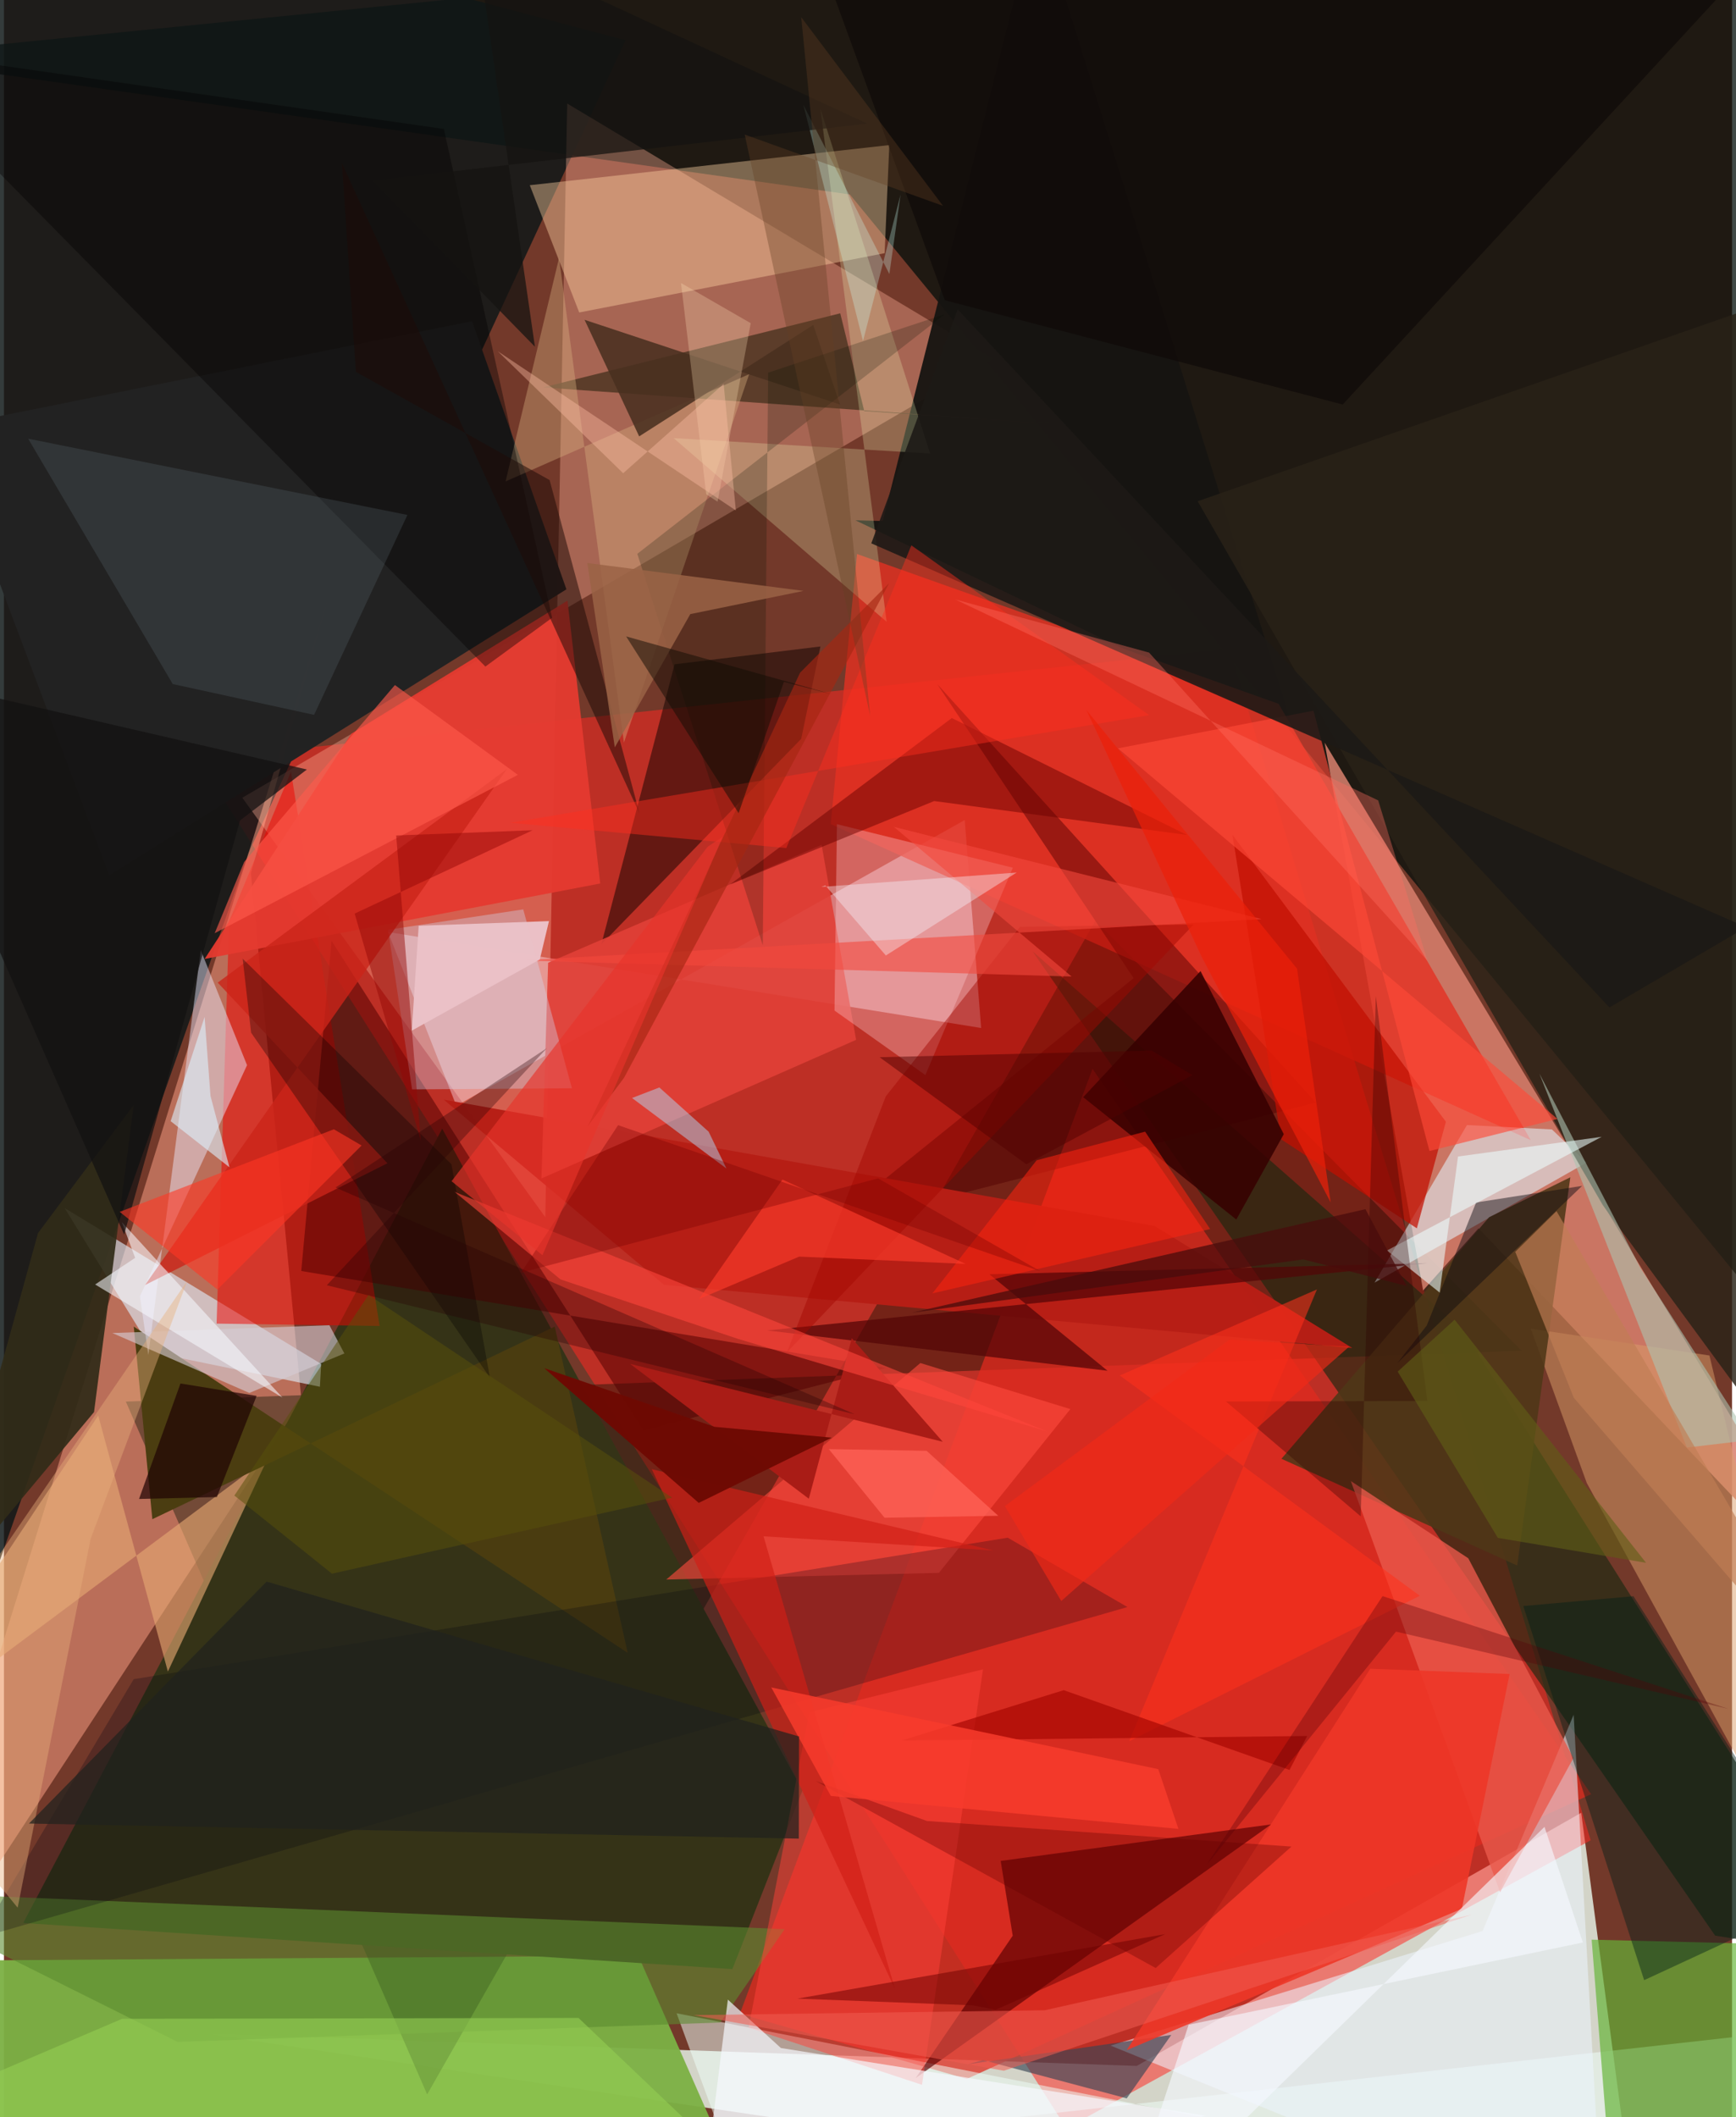 <svg xmlns="http://www.w3.org/2000/svg" width="228" height="278" viewBox="0 0 836 1024"><path fill="#73392a" d="M0 0h836v1024H0z"/><path fill="#e9f7ec" fill-opacity=".812" d="M763.027 876.772L790.776 1086 95.844 983.427l452.155 15.788z"/><path fill="#ff2621" fill-opacity=".525" d="M513.954 1029.385L93.948 367.266l498.91-53.51 174.75 576.328z"/><path fill="#050f0b" fill-opacity=".757" d="M-62 27.455L834.452-62l49.291 734.13L409.234 94.06z"/><path fill="#7cb044" fill-opacity=".953" d="M-62 948.536L11.542 1082.7l330.628-56.533-35.283-80.254z"/><path fill="#0f1717" fill-opacity=".843" d="M300.74 19.453L-6.656-62l-19.126 884.38 144.025-409.62z"/><path fill="#fda185" fill-opacity=".518" d="M119.461 422.378L143.935 677.5-62 992.157 159.466 280.39z"/><path fill="#001200" fill-opacity=".384" d="M204.727 1012.996L58.972 677.9l675.122-24.626-206.119-207.97z"/><path fill="#d87f6d" fill-opacity=".855" d="M898 788.806L713.36 594.08l-26.815 30.064-47.639-264.953z"/><path fill="#ffb199" fill-opacity=".369" d="M478.553 173.504L272.487 50.074 261.885 588.71 115.308 385.834z"/><path fill="#ffe5f0" fill-opacity=".416" d="M472.736 497.214L185.8 450.785l33.052 83.997L464.79 396.624z"/><path fill="#353418" fill-opacity=".992" d="M212.006 545.883L9.326 930.084l343.057 22.297 33.93-86.448z"/><path fill="#e02a1e" fill-opacity=".737" d="M767.846 867.799l-302.079 137.71-109.742-31.553 170.582-457.003z"/><path fill="#161411" fill-opacity=".953" d="M411.945 251.66l13.209.344L499.866-44.48l123.908 397.56z"/><path fill="#192710" fill-opacity=".639" d="M898 947.398l-70.175-11.203L497.493 459.98l208.281 183.326z"/><path fill="#e43021" fill-opacity=".792" d="M399.96 398.595l338.675 152.861L616.647 340.41l-203.966-72.46z"/><path fill="#232323" fill-opacity=".996" d="M-30.334 206.933l256.79-51.562L272.1 285.033 50.974 423.255z"/><path fill="#edfff9" fill-opacity=".518" d="M893.827 1086l-30.47-103.707-513.705 57.437-24.254-65.99z"/><path fill="#ffd5a5" fill-opacity=".416" d="M278.298 151.131l147.752-28.673 2.261-52.287-173.927 19.411z"/><path fill="#e0f1ff" fill-opacity=".6" d="M29.347 584.283l124.117 75.41-.622 11.025-80.537-16.555z"/><path fill="#ee0400" fill-opacity=".514" d="M108.92 445.637l29.931-72.49 42.882 268.184-78.86-1.142z"/><path fill="#e2f5ff" fill-opacity=".549" d="M765.612 562.3l-16.736-16.03-41.11-2.127-44.728 76.23z"/><path fill="#5b0102" fill-opacity=".675" d="M613.035 882.396l-130.848 17.662 5.826 36.175-46.955 68.868z"/><path fill="#0e0300" fill-opacity=".506" d="M288.977 456.804l35.46-135.505 70.54-8.62-9.294 44.686z"/><path fill="#ecf4ff" fill-opacity=".549" d="M715.332 933.958l44.044-104.58L773.651 1086l-238.286-96.607z"/><path fill="#e43a30" fill-opacity=".953" d="M168.062 354.87l-70.98 108.944 191.377-36.496-15.851-136.803z"/><path fill="#db9f69" fill-opacity=".494" d="M825.057 655.598l-86.46-12.989 27.133 74.674L898 958.593z"/><path fill="#4f3717" fill-opacity=".882" d="M618.008 705.556L718.471 588.72l39.298-19.313-25.693 187.789z"/><path fill="#65b437" fill-opacity=".678" d="M898 941.371v89.585L779.8 1086l-11.718-147.85z"/><path fill="#4c3522" fill-opacity=".82" d="M260.76 187.377l143.816-35.839 11.61 47.265 93.637 6.403z"/><path fill="#e6a873" fill-opacity=".612" d="M45.602 684.689L-62 846.4l189.853-141.588-48.556 103.676z"/><path fill="#500000" fill-opacity=".475" d="M634.64 533.252L451.528 330.907l94.97 142.204L396.35 594.36z"/><path fill="#b61f16" fill-opacity=".992" d="M212.738 531.85l106.547 89.567 333.003 30.571-95.663-59.018z"/><path fill="#e14037" fill-opacity=".91" d="M260.02 569.986l3.235-104.346 132.303-57.013 16.686 94.31z"/><path fill="#4b3d11" fill-opacity=".992" d="M301.735 799.418l-35.271-157.804-194.677 93.164L62.8 641.63z"/><path fill="#520000" fill-opacity=".529" d="M426.579 661.601l-117.237 30.231-150.844-236.771-14.676 159.682z"/><path fill="#5c8b30" fill-opacity=".592" d="M-62 914.77l146.045 72.825 262.516-9.38 31.13-45.162z"/><path fill="#d1dcf5" fill-opacity=".361" d="M185.825 449.69l11.61 77.206 77.337-.536-23.558-86.522z"/><path fill="#eae9fe" fill-opacity=".467" d="M117.6 515.186L65.788 626.974l4.062 28.332 25.37-195.729z"/><path fill="#ffd2d7" fill-opacity=".329" d="M402.976 398.628l-1.186 90.144 43.969 31.203 42.312-100.3z"/><path fill="#fe4a3e" fill-opacity=".608" d="M515.91 681.53l-63.607 79.21-131.922 3.23 122.94-104.72z"/><path fill="#2a2218" fill-opacity=".827" d="M898 130.726L863.46 705.51 773.4 582.807 577.482 242.439z"/><path fill="#e9594b" fill-opacity=".788" d="M759.261 850.281l-35.481 64.955-72.198-198.9 56.808 37.336z"/><path fill="#6c0201" fill-opacity=".506" d="M450.002 387.44l-98.714 40.337L458.552 347.3l113.725 56.538z"/><path fill="#c10f00" fill-opacity=".718" d="M697.569 542.55L594.311 403.773l23.52 147.261 65.68 43.062z"/><path fill="#d8b07e" fill-opacity=".396" d="M299.92 359.17l60.588-178.196-117.847 51.878 25.88-108.085z"/><path fill="#010014" fill-opacity=".239" d="M485.588 743.733l57.902 33.535-555.236 159.966 74.518-125.077z"/><path fill="#ff4139" fill-opacity=".498" d="M360.218 980.723l83.905 27.62 29.508-200.956-84.038 20.802z"/><path fill="#312c18" fill-opacity=".925" d="M16.494 596.37l46.294-61.991-19.212 148.594-76.433 91.554z"/><path fill="#eefcbd" fill-opacity=".247" d="M323.955 211.901l124.09 7.447L394.988 52.73l32.029 248.007z"/><path fill="#520506" fill-opacity=".718" d="M369.22 643.495l319.565-32.552-212.056 5.38 57.158 46.663z"/><path fill="#d5cbd3" fill-opacity=".62" d="M164.687 654.621l-7.247-13.664-105.005 3.788 66.277 28.964z"/><path fill="#040000" fill-opacity=".384" d="M232.898 322.39L-62 23.008l274.812 39.368L265.189 298.8z"/><path fill="#94cd53" fill-opacity=".608" d="M277.96 976.012L393.464 1086-62 1027.357l119.155-50.936z"/><path fill="#394554" fill-opacity=".643" d="M543.156 1014.919l21.558-30.696-98.405 14.19 7.363-2.02z"/><path fill="#adc2af" fill-opacity=".592" d="M791.554 613.061l53.756 83.405-31.151 3.65-71.355-180.866z"/><path fill="#f6f7fd" fill-opacity=".694" d="M581.361 1023.32L335.417 1086l14.788-118.851 25.66 23.406z"/><path fill="#ff4938" fill-opacity=".635" d="M751.554 541.194L538.937 361.95l94.59-18.23 56.101 212.984z"/><path fill="#ee3727" fill-opacity=".898" d="M705.285 923.212l-162.141 68.386 117.841-184.494 67.406 2.552z"/><path fill="#70868e" fill-opacity=".2" d="M11.713 212.177l69.946 118.671 68.374 14.911 45.152-96.696z"/><path fill="#012019" fill-opacity=".435" d="M880.663 917.339l-87.183 40.393-58.463-180.948 53.312-4.753z"/><path fill="#ca241a" fill-opacity=".804" d="M103.409 475.262l82.092 87.374L68.236 621.53 243.27 371.99z"/><path fill="#370000" fill-opacity=".867" d="M578.864 469.67l40.282 78.89-22.968 41.286-74.062-59.176z"/><path fill="#d11e15" fill-opacity=".667" d="M478.645 749.91l-111.171-6.848 63.574 218.933L313.4 710.585z"/><path fill="#1d1916" fill-opacity=".886" d="M842.87 448.465l-66.194 38.813-315.32-337.66L419.594 262.8z"/><path fill="#492f1f" fill-opacity=".871" d="M307.297 211.059l-26.413-56.378 123.58 40.98-12.942-38.498z"/><path fill="#060000" fill-opacity=".322" d="M235.087 666.276L119.567 499.48l-4.094-35.788 101.004 99.406z"/><path fill="#0f0a08" fill-opacity=".694" d="M647.64 195.663l-192.471-50.445-58.905-161.745 444.132 3.268z"/><path fill="#a91c16" d="M389.371 724.874l20.796-77.606 44.012 50.077L302.9 659.65z"/><path fill="#f6fafe" fill-opacity=".561" d="M44.113 621.264l90.626 54.71-77.713-84.89 6.436 17.3z"/><path fill="#afd8f4" fill-opacity=".49" d="M317.063 525.965l-13.217 5.098 45.668 34.11-8.607-17.811z"/><path fill="#1d0a07" fill-opacity=".518" d="M163.518 78.925l6.738 100.922 93.717 52.347 43.573 161.47z"/><path fill="#fb240f" fill-opacity=".549" d="M499.582 561.178l52.48-13.837 31.458 47.097-134.364 31.126z"/><path fill="#001103" fill-opacity=".208" d="M367.094 457.138l2.6-276.893 85.43-28.267-148.73 115.89z"/><path fill="#0c0911" fill-opacity=".459" d="M674.126 659.228l89.344-85.661-51.28 8.024-23.91 59.553z"/><path fill="#ff5a4c" fill-opacity=".624" d="M116.2 416.894l-14.255 34.456 146.66-76.59-59.474-43.428z"/><path fill="#a30802" fill-opacity=".463" d="M378.782 654.07l196.79-206.957-84.046 1.157-64.928 82.009z"/><path fill="#ff2d1e" fill-opacity=".443" d="M554.016 345.883l-308.994 52.06 133.462 12.227 60.504-146.413z"/><path fill="#f4493d" fill-opacity=".596" d="M516.507 472.32l-85.97-72.377 177.852 44.596-358.906 19.982z"/><path fill="#f15c51" fill-opacity=".549" d="M710.098 926.04l-206.64 46.26-169.78 2.35 150.034 26.89z"/><path fill="#ff463b" fill-opacity=".592" d="M269.216 618.789l-51.196-42.314L504.612 692.31 355.14 647.58z"/><path fill="#ecfeff" fill-opacity=".565" d="M694.562 625.182l8.874-65.817 69.493-9.526-103.856 54.97z"/><path fill="#121111" fill-opacity=".725" d="M58.136 597.119l56.092-200.328 32.32-24.61L-62 324.082z"/><path fill="#f5f9ff" fill-opacity=".624" d="M745.273 883.595l18.57 55.91-190.716 39.786L538.002 1086z"/><path fill="#630000" fill-opacity=".329" d="M557.174 951.865l-164.506-90.469 53.857 19.354 176.311 12.376z"/><path fill="#f5f5fc" fill-opacity=".388" d="M426.635 462.136l63.284-40.118-94.492 6.952 1.902-.764z"/><path fill="#fb3c2b" fill-opacity=".663" d="M384.71 607.777l-48.43 20.5 40.34-57.767 88.607 40.794z"/><path fill="#e7ae7b" fill-opacity=".424" d="M41.895 744.402l46.802-124.93L-62 838.957l68.63 83.727z"/><path fill="#930706" fill-opacity=".478" d="M169.653 441.87l32.026 109.97-11.931-147.753 65.984-2.519z"/><path fill="#eac1c7" fill-opacity=".988" d="M200.638 447.762l-3.355 50.727 61.951-34.432 4.437-18.551z"/><path fill="#200304" fill-opacity=".706" d="M85.389 669.144L65.357 724.99l37.639-.918 19.234-48.933z"/><path fill="#fe321b" fill-opacity=".557" d="M684.955 771.822l-145.12-106.554 95.347-41.616-90.832 218.534z"/><path fill="#2b0000" fill-opacity=".329" d="M591.166 677.835l65.2 55.574 7.299-251.641 24.91 195.852z"/><path fill="#9a6346" fill-opacity=".851" d="M295.507 361.481l-13.295-89.178 104.61 13.49-54.787 11.233z"/><path fill="#ffe2ba" fill-opacity=".275" d="M361.257 156.312l-16.034 86.349-5.485-3.605-12.201-102.165z"/><path fill="#ff3625" fill-opacity=".592" d="M55.975 586.135l103.623-39.941 13.415 7.843-69.77 69.685z"/><path fill="#ccfff6" fill-opacity=".29" d="M386.72 50.697l28.87 114.26 18.151-70.82-5.398 38.403z"/><path fill="#270104" fill-opacity=".329" d="M160.386 574.365l251.136 109.65-255.334-62.377 106.482-114.72z"/><path fill="#605f16" fill-opacity=".608" d="M701.79 638.286l-27.538 25.109 48.443 80.418 71.707 12.06z"/><path fill="#a40500" fill-opacity=".647" d="M512.681 817.472l-78.485 24.376 196.29-2.21-8.579 16.432z"/><path fill="#f73b2c" fill-opacity=".847" d="M568.18 884.578L400.016 868.64l-28.811-52.49 187.227 39.523z"/><path fill="#20221e" fill-opacity=".718" d="M127.076 764.968l257.553 74.905-.1 49.414-372.44-7.303z"/><path fill="#490c0b" fill-opacity=".745" d="M628.603 609.128l49.975 12.854-19.943-37.141-219.474 50.066z"/><path fill="#c17d55" fill-opacity=".655" d="M759.46 676.072L898 836.438 751.081 585.787l-19.951 19.698z"/><path fill="#6c0000" fill-opacity=".51" d="M383.852 966.668l177.925-31.2-81.978 36.589-11.23-2.153z"/><path fill="#151311" fill-opacity=".741" d="M256.868 167.703L178.35 87.324l239.338-27.54-189.113-87.679z"/><path fill="#ff6d62" fill-opacity=".376" d="M664.805 387.116l23.86 77.643-134.692-149.125-93.767-25.702z"/><path fill="#750000" fill-opacity=".337" d="M297.103 544.203l204.166 70.59-78.39-44.849-172.76 45.593z"/><path fill="#58500a" fill-opacity=".514" d="M111.462 723.341l64.936-97.041 146.85 98.065-164.558 36.768z"/><path fill="#a62612" fill-opacity=".639" d="M428.25 282.022l-128.295 239.31-17.51 23.405L385.14 325.351z"/><path fill="#653f24" fill-opacity=".353" d="M419.046 346.25L358.36 65.088l95.905 34.457L385.686 8.3z"/><path fill="#ffc1a7" fill-opacity=".392" d="M354.057 246.881l-5.886-61.19-48.617 43.201-60.648-59.001z"/><path fill="#e7332b" fill-opacity=".647" d="M216.53 571.314L340.444 409.51l7.22-4.736L260.502 607.1z"/><path fill="#ec2009" fill-opacity=".698" d="M579.435 462.807l62.398 118.77-16.285-113.073L523.692 343.45z"/><path fill="#dbf3ff" fill-opacity=".588" d="M97.065 491.869l2.853 38.211 9.17 34.499-28.446-22.306z"/><path fill="#550208" fill-opacity=".322" d="M673.438 789.16l-91.79 113.015L666.93 771.99l167.31 54.526z"/><path fill="#f22917" fill-opacity=".635" d="M592.886 647.912l-108.66 80.52 27.266 45.918L650.69 651.375z"/><path fill="#6e0a03" fill-opacity=".976" d="M261.351 661.728l82.368 28.373 56.754 5.24-64.36 31.56z"/><path fill="#ff6458" fill-opacity=".757" d="M399.03 700.882l26.966 33.19 55.014-.933-34.67-31.436z"/><path fill="#120c04" fill-opacity=".506" d="M300.992 307.81l99.493 27.943-23.177-5.964-21.9 63.514z"/><path fill="#500102" fill-opacity=".486" d="M555.207 508.118l19.754 11.875-80.386 43.13-70.963-51.784z"/></svg>